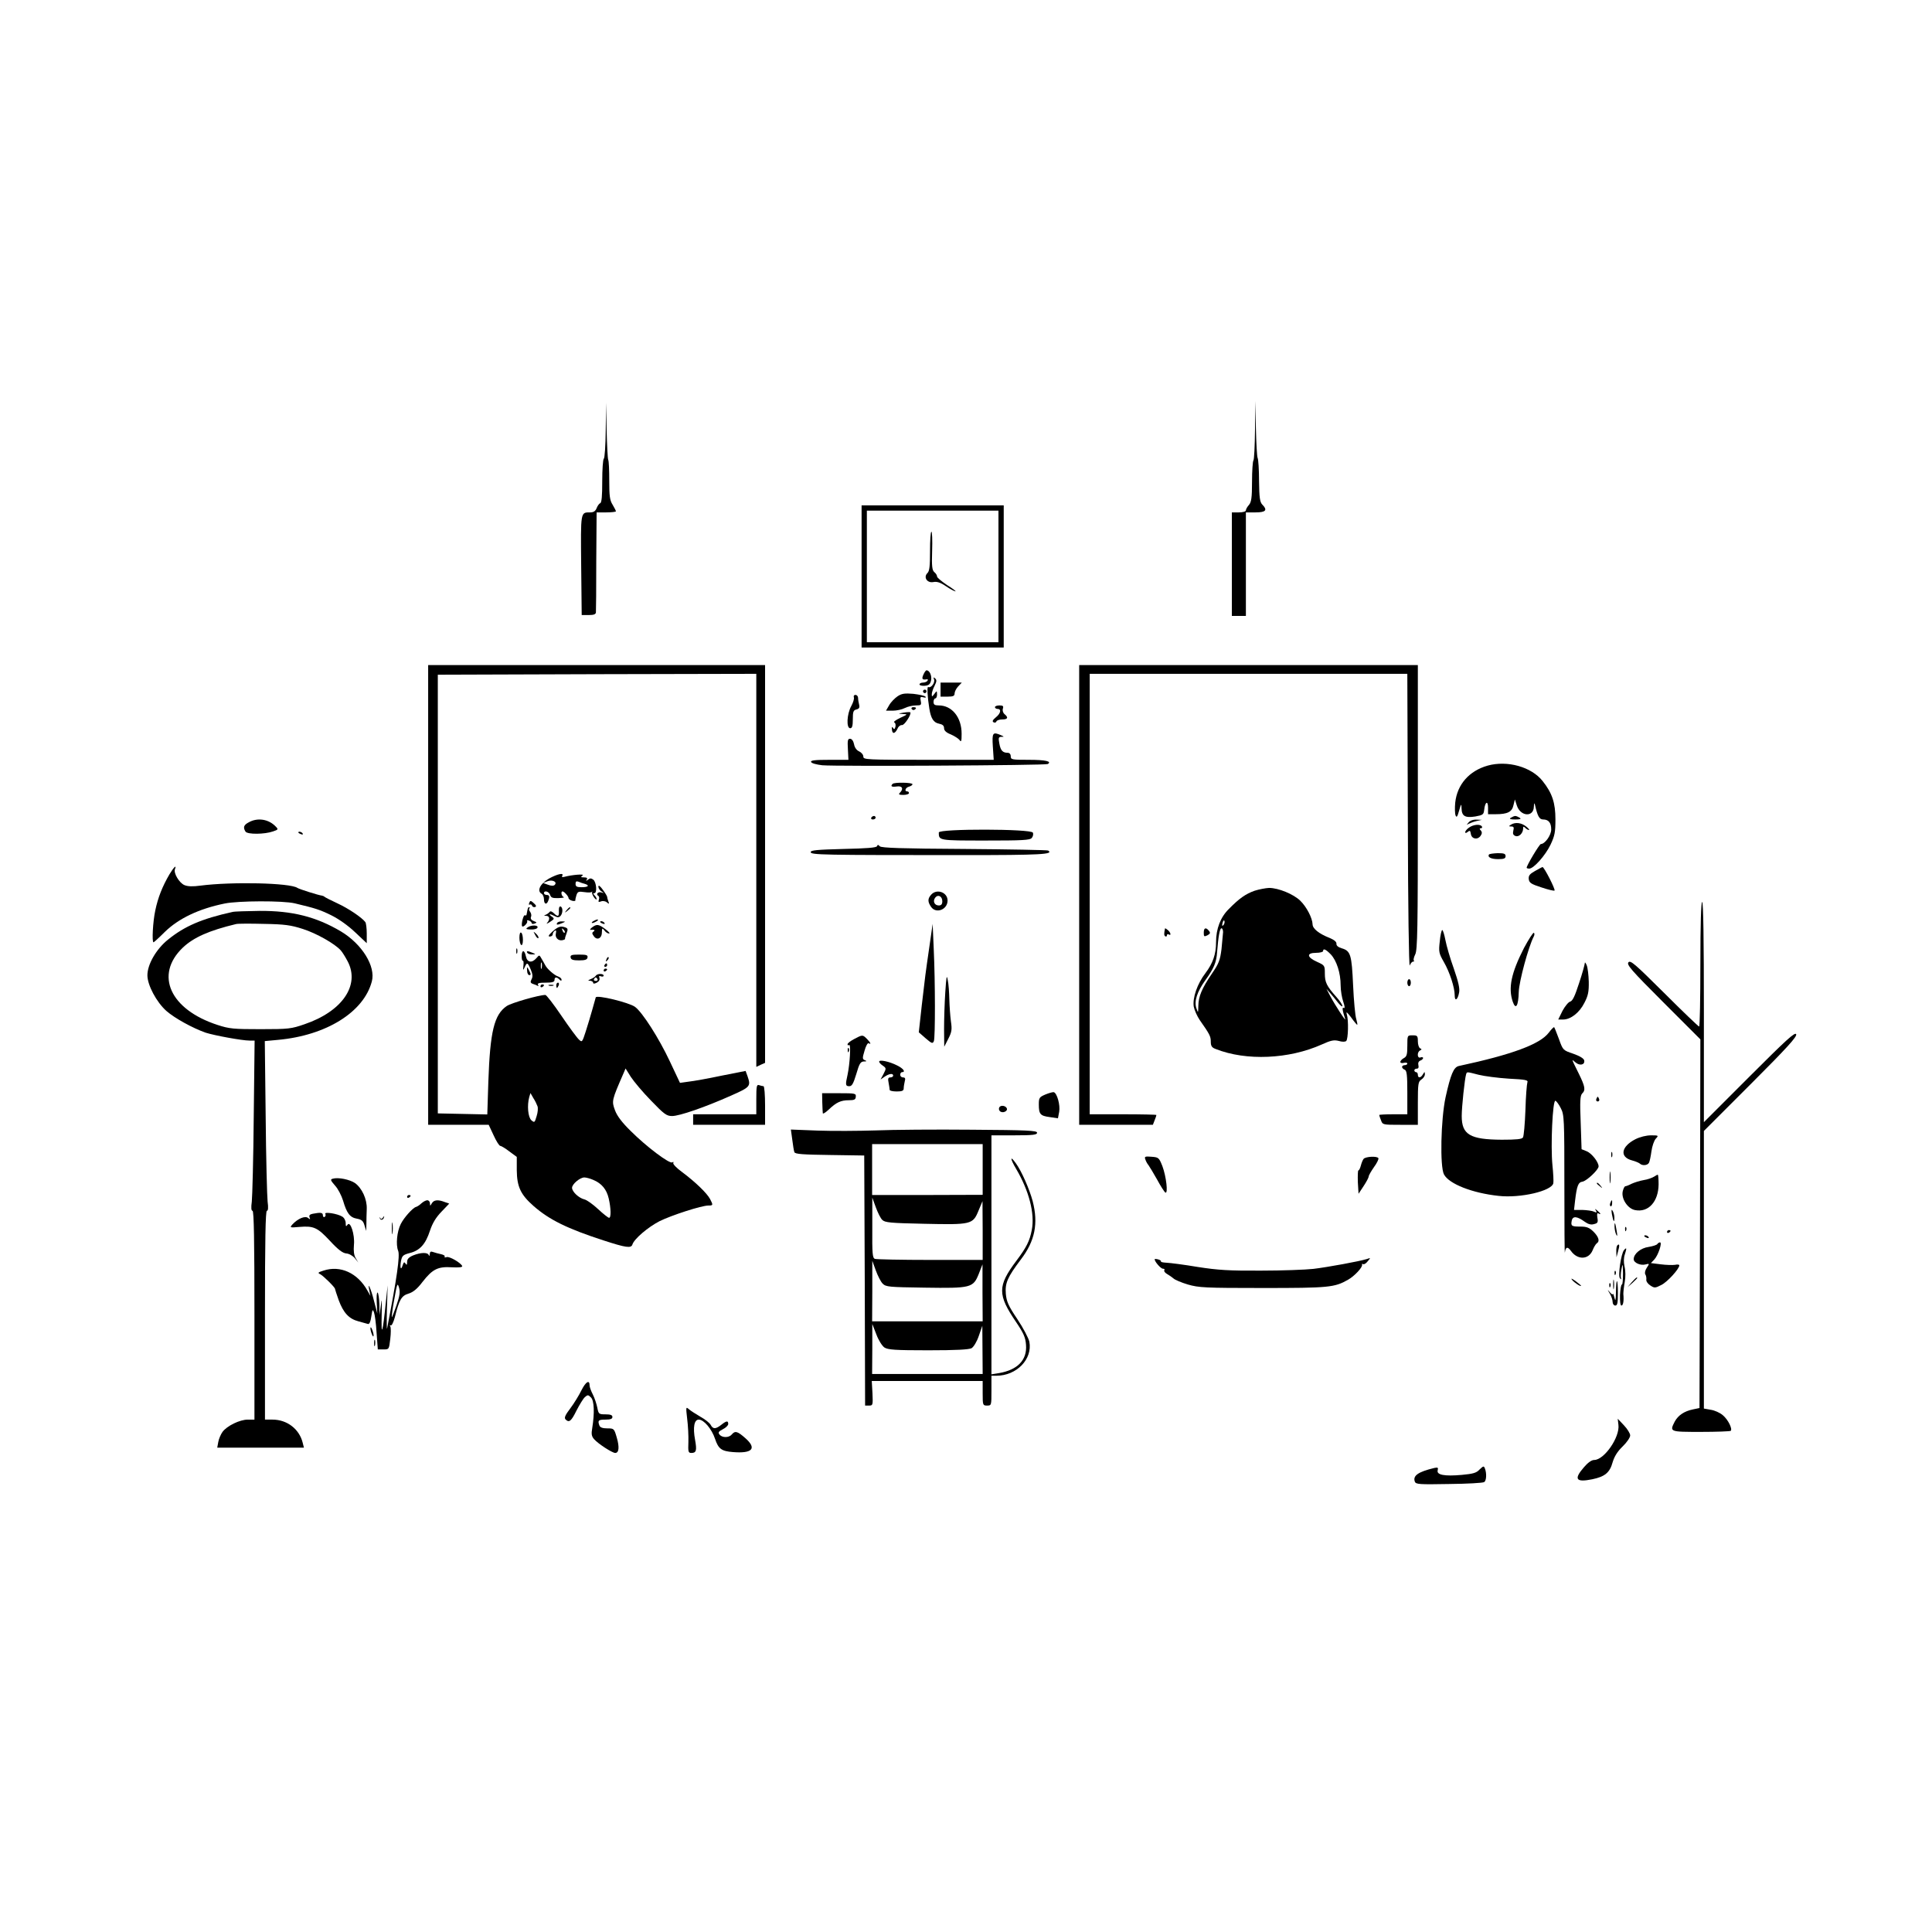 <?xml version="1.0" standalone="no"?>
<!DOCTYPE svg PUBLIC "-//W3C//DTD SVG 20010904//EN"
 "http://www.w3.org/TR/2001/REC-SVG-20010904/DTD/svg10.dtd">
<svg version="1.0" xmlns="http://www.w3.org/2000/svg"
 width="1101pt" height="1101pt" viewBox="0 0 1101 1101"
 preserveAspectRatio="xMidYMid meet">

<g transform="translate(0,1101) scale(0.1,-0.1)"
fill="#000000" stroke="none">
<path d="M7152 8559 c-1 -91 -5 -169 -9 -173 -4 -4 -8 -59 -8 -121 0 -93 -4
-117 -18 -133 -9 -10 -17 -24 -17 -30 0 -7 -16 -12 -40 -12 l-40 0 0 -295 0
-295 40 0 40 0 0 295 0 295 55 0 c59 0 70 13 38 45 -13 14 -17 39 -18 133 0
65 -4 124 -8 132 -4 8 -8 85 -10 170 l-3 155 -2 -166z"/>
<path d="M3452 8558 c-1 -86 -6 -159 -11 -162 -5 -4 -9 -61 -9 -128 0 -85 -3
-123 -12 -126 -6 -2 -15 -15 -20 -28 -7 -17 -17 -24 -37 -24 -55 0 -54 6 -51
-301 l3 -284 40 0 c28 0 40 4 41 15 1 8 2 140 2 293 l2 277 55 0 c30 0 55 3
55 6 0 4 -9 21 -19 38 -16 25 -19 50 -19 136 0 58 -2 112 -6 120 -3 8 -7 85
-9 170 l-3 155 -2 -157z"/>
<path d="M4910 7725 l0 -405 405 0 405 0 0 405 0 405 -405 0 -405 0 0 -405z
m780 0 l0 -375 -375 0 -375 0 0 375 0 375 375 0 375 0 0 -375z"/>
<path d="M5300 7869 c0 -85 -3 -114 -15 -125 -24 -24 -1 -58 34 -51 20 4 40
-2 72 -24 24 -16 48 -29 54 -29 5 0 -16 16 -48 36 -31 21 -57 42 -57 49 0 7
-7 18 -16 25 -12 11 -15 33 -12 122 2 59 0 108 -4 108 -5 0 -8 -50 -8 -111z"/>
<path d="M2440 5910 l0 -1310 173 0 172 0 28 -60 c15 -33 32 -60 38 -60 5 0
29 -14 52 -32 l42 -31 0 -76 c1 -94 22 -139 96 -204 89 -78 192 -129 399 -196
126 -41 157 -46 164 -23 10 32 89 99 155 133 69 34 239 89 278 89 27 0 28 2 9
38 -18 33 -83 96 -158 152 -32 23 -55 47 -51 53 3 6 1 7 -6 3 -15 -10 -147 89
-237 179 -49 48 -77 85 -89 117 -20 54 -19 57 48 211 l12 28 30 -48 c17 -26
68 -87 115 -135 75 -78 89 -88 120 -88 42 0 187 50 333 115 113 50 117 54 97
112 l-11 30 -137 -27 c-75 -16 -159 -31 -187 -34 l-50 -7 -58 123 c-62 132
-156 279 -198 310 -34 25 -219 70 -224 54 -2 -6 -11 -38 -20 -71 -9 -33 -26
-88 -37 -123 -20 -62 -21 -63 -39 -46 -11 10 -56 71 -100 136 -44 65 -85 118
-91 118 -36 0 -193 -45 -220 -63 -72 -49 -95 -145 -105 -430 l-6 -188 -141 3
-141 3 0 1250 0 1250 908 3 907 2 0 -1120 0 -1120 25 12 25 11 0 1134 0 1133
-960 0 -960 0 0 -1310z m623 -1204 c4 -10 2 -36 -5 -57 -11 -37 -12 -38 -30
-23 -19 18 -25 84 -12 132 l7 23 16 -28 c10 -15 20 -36 24 -47z m318 -420 c48
-20 76 -54 88 -106 13 -56 14 -110 2 -110 -5 0 -33 22 -62 49 -30 28 -65 53
-79 56 -32 8 -70 44 -70 66 0 21 45 59 70 59 10 0 33 -6 51 -14z"/>
<path d="M6150 5910 l0 -1310 210 0 210 0 10 26 c6 14 10 27 10 30 0 2 -85 4
-190 4 l-190 0 0 1255 0 1255 905 0 905 0 3 -842 c1 -481 6 -833 11 -820 4 12
13 22 19 22 6 0 8 3 4 6 -3 4 0 19 8 35 13 24 15 147 15 839 l0 810 -965 0
-965 0 0 -1310z"/>
<path d="M5262 7165 c-11 -25 -6 -31 21 -26 5 1 6 -3 2 -9 -3 -5 -15 -10 -26
-10 -10 0 -19 -5 -19 -10 0 -6 13 -9 30 -8 23 2 31 8 36 31 5 26 -8 57 -26 57
-4 0 -12 -11 -18 -25z"/>
<path d="M5323 7138 c7 -19 -19 -52 -33 -43 -8 5 -5 -55 6 -123 9 -56 24 -80
55 -86 20 -4 29 -11 29 -26 0 -13 12 -25 38 -35 20 -9 43 -23 50 -32 10 -14
12 -8 12 36 0 93 -55 161 -130 161 -23 0 -30 4 -30 20 0 11 5 20 10 20 6 0 10
10 10 23 -1 21 -1 22 -15 3 -14 -18 -15 -18 -15 -2 0 9 7 31 16 48 12 24 13
33 3 42 -9 8 -11 7 -6 -6z"/>
<path d="M5360 7080 l0 -40 40 0 c32 0 40 4 40 18 0 10 9 28 20 40 l21 22 -61
0 -60 0 0 -40z"/>
<path d="M5260 7070 c0 -5 5 -10 10 -10 6 0 10 5 10 10 0 6 -4 10 -10 10 -5 0
-10 -4 -10 -10z"/>
<path d="M5115 7042 c-16 -11 -38 -33 -48 -51 l-18 -31 39 0 c22 0 53 7 68 15
16 8 44 15 63 15 30 0 33 2 28 26 -4 22 -2 25 16 20 12 -3 16 -1 11 4 -6 6
-37 12 -69 16 -49 4 -66 2 -90 -14z"/>
<path d="M4866 7036 c3 -7 -4 -30 -15 -50 -25 -45 -29 -126 -6 -126 11 0 15
12 15 51 0 43 3 52 21 56 15 4 19 11 15 27 -3 11 -6 29 -6 39 0 9 -7 17 -15
17 -8 0 -12 -6 -9 -14z"/>
<path d="M5670 6980 c0 -5 7 -10 15 -10 23 0 18 -26 -10 -48 -18 -15 -22 -23
-13 -28 6 -4 14 -2 16 4 2 7 17 12 33 12 32 0 37 11 14 30 -9 7 -13 21 -10 31
5 15 1 19 -19 19 -14 0 -26 -4 -26 -10z"/>
<path d="M5195 6970 c4 -6 11 -8 16 -5 14 9 11 15 -7 15 -8 0 -12 -5 -9 -10z"/>
<path d="M5150 6949 c-34 -6 -34 -6 -5 -8 29 -1 29 -2 -15 -22 -25 -12 -40
-23 -34 -26 7 -2 9 -13 7 -24 -4 -16 -8 -17 -14 -7 -6 9 -8 6 -6 -10 2 -27 18
-24 32 6 5 13 17 21 25 20 13 -3 54 59 48 72 -2 3 -19 2 -38 -1z"/>
<path d="M5658 6755 l5 -75 -372 0 c-354 0 -371 1 -371 18 0 11 -11 24 -24 30
-14 6 -26 22 -29 41 -4 19 -13 31 -23 31 -13 0 -15 -10 -12 -60 l3 -60 -108 0
c-83 0 -108 -3 -105 -12 3 -8 30 -15 64 -19 75 -7 1272 -1 1285 7 25 15 -12
24 -107 24 -97 0 -104 1 -104 20 0 12 -7 20 -17 20 -29 0 -41 13 -48 53 -6 32
-5 37 11 38 18 0 17 1 -1 9 -48 21 -52 15 -47 -65z"/>
<path d="M8478 6647 c-106 -30 -174 -108 -185 -211 -3 -30 -2 -63 2 -73 6 -14
10 -8 20 27 12 41 13 42 14 14 1 -45 20 -56 78 -47 44 8 48 11 51 38 5 46 22
55 22 12 l0 -37 44 0 c67 0 93 13 101 52 l8 32 11 -34 c20 -63 95 -69 97 -8 1
20 3 25 6 13 15 -66 25 -85 47 -85 31 0 46 -19 46 -57 0 -33 -36 -83 -59 -83
-8 0 -81 -122 -81 -135 0 -3 7 -5 15 -5 25 0 91 74 121 136 24 51 28 71 28
144 0 94 -18 150 -73 219 -64 81 -201 119 -313 88z"/>
<path d="M5087 6543 c-14 -14 -6 -19 23 -15 32 5 41 -13 18 -36 -9 -9 -5 -12
20 -12 18 0 32 5 32 10 0 6 -4 10 -10 10 -18 0 -10 22 10 27 11 3 20 9 20 14
0 10 -103 12 -113 2z"/>
<path d="M4965 6350 c-3 -5 1 -10 9 -10 9 0 16 5 16 10 0 6 -4 10 -9 10 -6 0
-13 -4 -16 -10z"/>
<path d="M8610 6350 c-11 -7 -4 -10 25 -10 29 0 36 3 25 10 -8 5 -19 10 -25
10 -5 0 -17 -5 -25 -10z"/>
<path d="M1418 6324 c-29 -15 -34 -29 -19 -53 11 -17 109 -16 157 1 30 10 31
12 15 28 -40 42 -103 52 -153 24z"/>
<path d="M8369 6323 c-12 -14 -12 -16 0 -8 8 4 28 12 45 16 l31 7 -31 1 c-19
1 -37 -6 -45 -16z"/>
<path d="M8610 6310 c-13 -8 -12 -10 3 -10 13 0 16 -5 11 -24 -4 -17 -1 -25
12 -30 20 -8 44 16 44 43 0 12 3 12 12 3 7 -7 16 -12 21 -12 5 0 -2 9 -16 20
-27 22 -63 26 -87 10z"/>
<path d="M8372 6294 c-12 -8 -22 -20 -22 -26 0 -7 5 -6 14 1 12 10 15 8 18
-11 4 -29 37 -36 55 -12 9 13 10 21 2 31 -9 9 -8 13 0 13 7 0 9 5 6 10 -9 15
-48 12 -73 -6z"/>
<path d="M5350 6266 c0 -46 -3 -46 265 -46 211 0 255 2 265 15 7 8 10 22 6 30
-8 22 -536 23 -536 1z"/>
<path d="M1700 6266 c0 -2 7 -7 16 -10 8 -3 12 -2 9 4 -6 10 -25 14 -25 6z"/>
<path d="M4998 6188 c-3 -9 -59 -13 -191 -16 -150 -4 -187 -7 -187 -18 0 -16
65 -17 873 -17 436 0 515 4 480 26 -5 3 -219 7 -477 9 -359 2 -472 6 -482 15
-9 10 -13 10 -16 1z"/>
<path d="M8485 6140 c-9 -15 13 -26 53 -26 33 0 42 4 42 17 0 14 -9 17 -45 17
-25 -1 -48 -4 -50 -8z"/>
<path d="M966 6028 c-41 -70 -66 -134 -81 -206 -14 -64 -20 -182 -10 -182 2 0
31 26 64 59 79 77 194 132 341 162 77 16 333 17 400 1 117 -28 140 -35 206
-67 43 -21 97 -59 137 -97 l67 -63 0 55 c0 30 -4 60 -8 65 -18 25 -96 78 -159
107 -37 17 -70 34 -73 37 -3 3 -9 6 -15 7 -19 2 -130 37 -140 44 -41 29 -375
36 -553 13 -43 -6 -72 -5 -91 3 -29 12 -63 68 -54 91 11 28 -7 11 -31 -29z"/>
<path d="M8747 6046 c-30 -17 -37 -26 -35 -46 3 -21 13 -28 72 -47 38 -13 72
-21 75 -18 6 6 -60 136 -69 134 -3 -1 -22 -11 -43 -23z"/>
<path d="M3128 6003 c-49 -28 -70 -70 -42 -86 8 -4 14 -19 14 -32 0 -28 15
-33 24 -9 10 25 7 34 -9 34 -8 0 -15 5 -15 10 0 18 29 10 35 -10 5 -16 14 -19
48 -18 23 1 36 3 29 6 -12 4 -18 32 -6 32 9 0 34 -28 34 -38 0 -5 9 -12 20
-15 10 -3 19 -2 19 2 -1 3 2 17 6 30 7 20 12 22 46 17 20 -3 39 -3 42 2 2 4 3
2 1 -3 -1 -6 4 -19 12 -30 8 -10 14 -14 14 -9 0 6 -5 15 -12 22 -9 9 -9 12 -1
12 17 0 12 63 -6 77 -12 9 -19 9 -30 0 -12 -9 -13 -9 -7 1 5 8 0 12 -16 12
-19 0 -20 2 -8 11 15 10 -60 4 -104 -8 -12 -3 -16 -1 -12 6 12 19 -27 11 -76
-16z m33 -36 c-6 -6 -20 -6 -38 1 l-28 10 25 10 c28 11 58 -4 41 -21z m172 6
c29 -9 19 -19 -18 -19 -28 0 -35 4 -35 19 0 14 4 17 18 12 9 -4 25 -10 35 -12z"/>
<path d="M3410 5957 c0 -9 8 -21 18 -27 16 -11 16 -11 0 -6 -19 6 -34 -9 -19
-19 6 -3 7 -13 4 -22 -5 -13 -2 -15 12 -10 9 4 25 2 33 -5 13 -11 15 -10 9 5
-4 10 -7 22 -7 26 0 4 -11 22 -25 41 -16 22 -25 28 -25 17z"/>
<path d="M7150 5934 c-51 -18 -87 -43 -147 -104 -48 -47 -73 -113 -73 -189 0
-69 -18 -120 -60 -176 -47 -61 -75 -142 -67 -192 4 -20 19 -54 34 -76 57 -81
63 -93 63 -123 0 -25 6 -34 28 -42 174 -69 418 -58 605 26 51 23 68 27 96 20
20 -6 37 -6 43 0 11 11 14 118 3 152 -5 18 1 13 24 -17 17 -24 33 -43 35 -43
3 0 0 15 -5 33 -6 17 -14 104 -18 192 -8 175 -14 196 -65 211 -20 6 -31 15
-30 26 1 11 -13 22 -39 33 -61 24 -97 53 -97 78 -1 35 -34 99 -70 134 -39 38
-125 73 -178 73 -20 -1 -57 -8 -82 -16z m-178 -196 c-8 -8 -9 -4 -5 13 4 13 8
18 11 10 2 -7 -1 -18 -6 -23z m-2 -40 c-1 -13 -5 -56 -9 -97 -8 -63 -15 -82
-55 -140 -57 -84 -76 -129 -77 -183 -1 -42 -1 -42 -11 -14 -14 39 4 95 51 160
49 68 63 101 67 161 7 89 15 135 25 135 5 0 9 -10 9 -22z m614 -127 c33 -35
56 -106 56 -176 0 -29 7 -71 15 -94 9 -26 10 -39 3 -35 -11 7 -8 -15 8 -63 8
-22 -57 77 -86 132 l-21 40 22 -25 c12 -14 32 -38 45 -55 13 -16 24 -24 24
-18 0 7 -15 30 -33 50 -57 64 -67 85 -67 135 0 46 -1 47 -45 67 -58 26 -61 51
-5 51 22 0 40 5 40 10 0 17 15 11 44 -19z"/>
<path d="M5307 5912 c-21 -23 -21 -41 -1 -70 28 -41 94 -16 94 36 0 47 -61 69
-93 34z m63 -38 c0 -17 -6 -24 -20 -24 -25 0 -36 25 -20 45 16 20 40 7 40 -21z"/>
<path d="M3016 5865 c-3 -9 -2 -14 3 -10 5 3 11 0 13 -6 2 -7 10 -10 17 -8 9
3 7 10 -7 22 -18 16 -20 16 -26 2z"/>
<path d="M9690 5515 c0 -195 -3 -355 -7 -355 -4 0 -94 86 -199 191 -167 166
-192 188 -204 175 -11 -14 15 -44 199 -228 l211 -211 -2 -1051 -3 -1050 -38
-8 c-49 -10 -84 -34 -103 -69 -30 -59 -30 -59 149 -59 90 0 166 3 170 6 11 11
-15 64 -45 89 -16 14 -47 28 -69 31 l-39 7 0 791 0 791 266 266 c210 210 265
271 260 285 -6 15 -57 -32 -266 -241 l-260 -260 0 628 c0 411 -3 627 -10 627
-6 0 -10 -125 -10 -355z"/>
<path d="M3185 5819 c2 -33 -6 -36 -30 -12 -11 10 -19 12 -23 6 -4 -5 -14 -13
-22 -16 -12 -4 -11 -6 3 -6 20 -1 22 -21 5 -40 -7 -8 0 -5 16 5 26 17 27 19
10 31 -22 16 -11 17 18 2 14 -8 23 -8 31 0 15 15 16 49 2 55 -7 2 -11 -6 -10
-25z"/>
<path d="M3009 5835 c-1 -3 -3 -9 -4 -15 -1 -5 -3 -15 -4 -21 0 -5 -5 -8 -10
-5 -8 5 -23 -55 -15 -63 7 -7 34 21 28 30 -3 5 2 6 10 3 9 -3 16 -10 16 -15 0
-4 7 -6 17 -2 14 5 13 7 -5 14 -14 5 -20 14 -16 24 4 8 1 21 -5 29 -6 7 -8 16
-4 19 3 4 3 7 0 7 -4 0 -8 -2 -8 -5z"/>
<path d="M3229 5823 c-13 -16 -12 -17 4 -4 9 7 17 15 17 17 0 8 -8 3 -21 -13z"/>
<path d="M1325 5813 c-176 -39 -273 -81 -368 -158 -67 -54 -117 -141 -117
-203 0 -56 52 -153 108 -203 48 -42 150 -98 224 -124 50 -16 207 -45 250 -45
l29 0 -5 -432 c-2 -238 -8 -457 -11 -485 -5 -36 -3 -53 4 -53 8 0 11 -170 11
-595 l0 -595 -38 0 c-46 0 -119 -36 -144 -70 -10 -14 -21 -40 -24 -57 l-6 -33
247 0 247 0 -7 28 c-19 78 -89 132 -172 132 l-43 0 0 595 c0 425 3 595 11 595
7 0 9 17 4 53 -3 28 -9 246 -11 483 l-5 431 75 7 c275 25 489 158 535 333 23
86 -56 213 -176 285 -142 84 -278 118 -463 117 -74 -1 -144 -3 -155 -6z m401
-97 c78 -25 182 -84 216 -122 9 -10 27 -39 40 -64 70 -135 -32 -284 -247 -357
-75 -26 -90 -28 -250 -28 -153 0 -178 2 -245 24 -271 88 -360 285 -199 440 62
59 150 98 304 135 11 3 83 3 160 1 117 -2 153 -7 221 -29z"/>
<path d="M3380 5760 c-8 -5 -10 -10 -5 -10 6 0 17 5 25 10 8 5 11 10 5 10 -5
0 -17 -5 -25 -10z"/>
<path d="M3175 5750 c-7 -12 2 -12 30 0 19 8 19 9 -2 9 -12 1 -25 -3 -28 -9z"/>
<path d="M3420 5756 c0 -2 7 -7 16 -10 8 -3 12 -2 9 4 -6 10 -25 14 -25 6z"/>
<path d="M3007 5725 c-13 -9 -9 -11 18 -12 19 -1 36 4 38 11 6 15 -36 16 -56
1z"/>
<path d="M3374 5725 c-10 -8 -14 -15 -9 -14 21 3 29 -2 18 -9 -10 -7 -10 -12
1 -27 18 -26 46 -13 46 22 1 25 2 26 14 11 7 -10 19 -18 27 -18 7 0 -2 11 -21
25 -39 29 -49 30 -76 10z"/>
<path d="M5297 5620 c-25 -173 -24 -167 -44 -339 l-17 -154 39 -34 c35 -30 40
-32 47 -16 8 22 8 335 -1 528 l-6 140 -18 -125z"/>
<path d="M3149 5702 c-23 -21 -27 -29 -16 -29 10 0 17 6 17 13 0 7 5 16 12 20
7 5 9 0 6 -14 -7 -24 13 -45 37 -40 9 2 16 5 15 8 -1 3 3 17 9 32 8 21 7 27
-5 32 -28 11 -43 6 -75 -22z m69 -7 c-3 -3 -9 2 -12 12 -6 14 -5 15 5 6 7 -7
10 -15 7 -18z"/>
<path d="M6639 5719 c-6 -31 -6 -40 2 -45 5 -3 9 0 9 6 0 6 5 8 10 5 16 -10
12 11 -5 25 -8 7 -15 11 -16 9z"/>
<path d="M6860 5695 c0 -23 2 -24 21 -15 16 9 18 14 8 26 -17 21 -29 17 -29
-11z"/>
<path d="M8205 5646 c-7 -60 -5 -69 23 -118 34 -59 62 -146 62 -190 0 -37 17
-27 25 15 5 23 -4 62 -30 137 -21 58 -42 131 -48 163 -6 31 -14 57 -18 57 -4
0 -11 -29 -14 -64z"/>
<path d="M2960 5666 c0 -19 5 -38 10 -41 6 -4 10 8 10 29 0 19 -4 38 -10 41
-6 4 -10 -8 -10 -29z"/>
<path d="M3050 5682 c6 -13 14 -21 18 -18 3 4 -2 14 -12 24 -18 16 -18 16 -6
-6z"/>
<path d="M8685 5608 c-73 -143 -91 -228 -64 -307 17 -48 32 -24 34 56 2 62 56
259 85 315 5 9 6 19 1 22 -4 3 -29 -36 -56 -86z"/>
<path d="M2942 5590 c0 -14 2 -19 5 -12 2 6 2 18 0 25 -3 6 -5 1 -5 -13z"/>
<path d="M2973 5560 c0 -16 3 -27 7 -25 3 2 5 -10 3 -28 -3 -28 -2 -29 7 -9
13 30 17 28 35 -14 11 -26 12 -41 4 -55 -8 -15 -6 -21 8 -26 10 -3 22 -8 27
-11 5 -3 6 0 2 6 -5 9 8 12 43 12 39 0 51 4 51 15 0 18 12 19 28 3 9 -9 12 -9
12 -1 0 7 -8 14 -19 18 -22 7 -64 44 -74 65 -4 8 -14 25 -21 37 -12 22 -13 22
-29 3 -26 -30 -53 -25 -60 10 -8 39 -24 39 -24 0z m114 -67 c-3 -10 -5 -4 -5
12 0 17 2 24 5 18 2 -7 2 -21 0 -30z"/>
<path d="M3005 5580 c3 -5 16 -10 28 -9 21 0 21 1 2 9 -28 12 -37 12 -30 0z"/>
<path d="M3252 5553 c2 -12 14 -16 48 -16 34 0 46 4 48 16 3 14 -5 17 -48 17
-43 0 -51 -3 -48 -17z"/>
<path d="M3456 5543 c-6 -14 -5 -15 5 -6 7 7 10 15 7 18 -3 3 -9 -2 -12 -12z"/>
<path d="M9031 5519 c-1 -9 -15 -61 -33 -114 -23 -71 -36 -99 -50 -103 -10 -2
-30 -27 -44 -53 l-24 -49 28 0 c43 0 93 39 121 95 21 40 26 63 25 120 -1 38
-6 81 -12 95 -7 16 -11 19 -11 9z"/>
<path d="M3445 5510 c-3 -5 -1 -10 4 -10 6 0 11 5 11 10 0 6 -2 10 -4 10 -3 0
-8 -4 -11 -10z"/>
<path d="M3004 5477 c0 -13 6 -24 13 -24 9 0 9 6 1 21 -15 30 -16 30 -14 3z"/>
<path d="M3440 5479 c0 -5 5 -7 10 -4 6 3 10 8 10 11 0 2 -4 4 -10 4 -5 0 -10
-5 -10 -11z"/>
<path d="M3395 5449 c-4 -6 -17 -14 -29 -19 -17 -7 -17 -9 -3 -9 9 -1 17 -6
17 -11 0 -7 7 -7 21 0 13 7 18 17 15 27 -4 11 -2 13 9 9 8 -3 15 -1 15 4 0 13
-37 13 -45 -1z m10 -19 c3 -5 -1 -10 -10 -10 -9 0 -13 5 -10 10 3 6 8 10 10
10 2 0 7 -4 10 -10z"/>
<path d="M5387 5356 c-4 -60 -7 -155 -7 -210 l1 -101 23 45 c20 39 22 53 15
100 -4 30 -8 87 -9 125 -1 39 -4 88 -9 110 -6 33 -8 21 -14 -69z"/>
<path d="M8020 5410 c0 -11 5 -20 10 -20 6 0 10 9 10 20 0 11 -4 20 -10 20 -5
0 -10 -9 -10 -20z"/>
<path d="M3170 5395 c0 -8 2 -15 4 -15 2 0 6 7 10 15 3 8 1 15 -4 15 -6 0 -10
-7 -10 -15z"/>
<path d="M3080 5389 c0 -5 5 -7 10 -4 6 3 10 8 10 11 0 2 -4 4 -10 4 -5 0 -10
-5 -10 -11z"/>
<path d="M3128 5393 c6 -2 18 -2 25 0 6 3 1 5 -13 5 -14 0 -19 -2 -12 -5z"/>
<path d="M8826 5125 c-50 -66 -210 -125 -513 -190 -29 -7 -46 -47 -75 -178
-27 -125 -33 -395 -9 -440 29 -54 161 -106 311 -122 125 -14 303 28 312 72 2
10 0 56 -5 103 -11 111 1 372 17 367 6 -2 20 -21 31 -43 19 -37 20 -59 20
-444 0 -223 1 -393 3 -377 4 31 15 35 34 9 37 -53 101 -52 124 3 7 18 18 36
24 40 18 11 11 36 -19 66 -24 23 -38 29 -74 29 -51 0 -56 3 -50 34 6 28 31 25
75 -7 18 -13 35 -18 51 -13 22 5 25 10 20 37 -3 21 -1 29 6 24 17 -10 13 1 -6
16 -14 12 -16 12 -8 0 6 -11 4 -13 -11 -6 -10 5 -40 9 -67 10 l-47 0 6 53 c10
84 18 105 42 108 24 4 92 68 92 87 0 25 -39 74 -67 86 l-30 12 -5 151 c-5 122
-3 154 8 166 21 20 17 40 -18 112 -44 89 -44 87 -20 66 24 -21 55 -15 50 11
-2 11 -25 25 -62 38 -59 20 -59 20 -82 84 -13 35 -25 65 -27 67 -2 3 -16 -11
-31 -31z m-399 -240 c32 -8 109 -18 171 -22 98 -5 112 -8 106 -22 -3 -9 -9
-80 -11 -158 -3 -77 -9 -147 -14 -155 -6 -10 -37 -13 -121 -13 -181 1 -228 29
-228 135 0 54 17 211 25 238 5 15 2 15 72 -3z"/>
<path d="M4868 5089 c-21 -11 -38 -24 -38 -30 0 -6 4 -8 9 -4 11 6 4 -109 -9
-170 -13 -57 -12 -65 10 -65 15 0 23 14 40 70 17 59 24 70 43 71 17 0 18 2 6
7 -15 6 -15 12 -2 55 7 26 18 45 23 42 17 -10 11 4 -10 25 -24 24 -25 24 -72
-1z"/>
<path d="M8020 5050 c0 -49 -3 -61 -20 -70 -11 -6 -20 -16 -20 -22 0 -5 9 -8
20 -5 11 3 20 1 20 -4 0 -5 -7 -9 -15 -9 -8 0 -15 -5 -15 -10 0 -6 7 -13 15
-16 12 -5 15 -29 15 -130 l0 -124 -80 0 c-44 0 -80 -2 -80 -4 0 -3 4 -16 10
-30 9 -26 11 -26 110 -26 l100 0 0 123 c0 111 2 123 20 135 11 7 20 20 20 30
-1 16 -1 16 -11 0 -12 -22 -29 -23 -29 -3 0 8 -4 15 -10 15 -5 0 -10 5 -10 10
0 6 6 10 14 10 9 0 12 7 9 20 -3 12 1 22 11 26 9 3 16 10 16 15 0 4 -7 6 -15
3 -19 -8 -21 31 -2 40 10 5 10 7 0 12 -7 3 -13 21 -13 40 0 31 -3 34 -30 34
-30 0 -30 0 -30 -60z"/>
<path d="M4831 5024 c0 -11 3 -14 6 -6 3 7 2 16 -1 19 -3 4 -6 -2 -5 -13z"/>
<path d="M5010 4960 c0 -5 9 -15 21 -23 20 -14 20 -16 4 -47 l-17 -32 23 16
c26 18 49 21 49 6 0 -5 -7 -10 -16 -10 -13 0 -15 -7 -10 -31 3 -17 6 -35 6
-40 0 -5 18 -9 40 -9 31 0 40 4 40 18 0 9 3 27 6 40 5 16 2 22 -10 22 -9 0
-16 7 -16 15 0 8 5 15 10 15 23 0 8 21 -27 38 -45 23 -103 35 -103 22z"/>
<path d="M4310 4746 l0 -86 -180 0 -180 0 0 -30 0 -30 205 0 205 0 0 110 c0
61 -4 110 -9 110 -5 0 -16 3 -25 6 -14 5 -16 -6 -16 -80z"/>
<path d="M5958 4773 c-35 -15 -38 -19 -38 -57 0 -55 8 -65 62 -72 l47 -7 7 37
c7 38 -12 107 -31 112 -6 1 -27 -5 -47 -13z"/>
<path d="M4686 4727 c1 -28 2 -56 3 -61 0 -6 16 4 34 21 43 41 69 53 114 53
32 0 39 4 40 20 2 19 -4 20 -95 20 l-97 0 1 -53z"/>
<path d="M9097 4747 c-3 -8 1 -14 8 -14 7 0 11 6 8 14 -3 7 -6 13 -8 13 -2 0
-5 -6 -8 -13z"/>
<path d="M5695 4700 c-4 -7 -3 -16 3 -22 14 -14 45 -2 40 15 -6 16 -34 21 -43
7z"/>
<path d="M4990 4568 c-96 -3 -244 -4 -329 -1 l-154 6 8 -58 c4 -32 9 -64 12
-71 4 -11 50 -14 201 -16 l197 -3 3 -712 2 -713 23 0 c21 0 22 3 19 70 l-4 70
316 0 316 0 0 -70 c0 -68 1 -70 25 -70 25 0 25 1 25 85 l0 85 28 0 c115 0 207
94 188 194 -4 19 -34 77 -68 128 -52 77 -62 101 -66 145 -5 61 9 94 86 196 80
105 100 204 67 332 -18 67 -63 171 -96 216 -34 47 -33 27 1 -31 74 -125 108
-256 90 -349 -12 -63 -30 -99 -88 -176 -108 -144 -108 -193 -1 -350 43 -64 53
-87 56 -129 7 -86 -48 -143 -154 -161 l-43 -7 0 681 0 681 130 0 c108 0 130 3
130 15 0 12 -52 15 -372 17 -205 2 -452 0 -548 -4z m610 -223 l0 -144 -315 -1
-315 0 0 145 0 145 315 0 315 0 0 -145z m-572 -287 c15 -15 45 -18 237 -22
270 -6 279 -4 311 74 l23 55 1 -167 0 -168 -299 0 c-165 0 -306 3 -315 6 -14
5 -16 30 -15 178 l0 171 20 -55 c11 -30 27 -63 37 -72z m2 -363 c19 -19 36
-20 239 -23 265 -4 277 -1 309 79 l21 54 0 -162 1 -163 -315 0 -315 0 1 173 0
172 20 -55 c11 -30 28 -64 39 -75z m10 -364 c20 -13 61 -16 249 -16 161 0 232
4 248 12 12 8 30 37 41 70 l20 58 1 -137 1 -138 -315 0 -315 0 1 143 0 142 23
-59 c12 -33 33 -66 46 -75z"/>
<path d="M9320 4518 c-82 -42 -92 -102 -19 -121 19 -5 38 -13 44 -18 13 -13
42 -11 51 3 5 7 11 37 15 66 4 30 15 62 25 73 17 18 16 19 -27 19 -27 0 -63
-9 -89 -22z"/>
<path d="M9182 4430 c0 -14 2 -19 5 -12 2 6 2 18 0 25 -3 6 -5 1 -5 -13z"/>
<path d="M6527 4403 c3 -10 11 -25 18 -33 6 -8 28 -45 49 -82 20 -37 41 -70
47 -74 17 -10 5 93 -17 151 -19 48 -22 50 -62 53 -37 3 -41 1 -35 -15z"/>
<path d="M7771 4406 c-5 -6 -12 -23 -16 -39 -4 -15 -10 -27 -14 -27 -3 0 -4
-30 -3 -66 l4 -67 29 44 c16 24 29 49 29 55 0 6 14 30 30 53 17 23 28 46 25
51 -8 13 -73 9 -84 -4z"/>
<path d="M9173 4300 c0 -30 2 -43 4 -27 2 15 2 39 0 55 -2 15 -4 2 -4 -28z"/>
<path d="M9427 4305 c-11 -7 -38 -17 -60 -20 -23 -4 -54 -14 -69 -21 -15 -8
-31 -14 -35 -14 -5 0 -11 -12 -15 -27 -11 -42 27 -101 70 -109 76 -15 133 48
134 147 0 28 -2 52 -4 54 -1 2 -11 -3 -21 -10z"/>
<path d="M1897 4293 c-16 -4 -14 -9 12 -39 17 -18 37 -57 46 -86 21 -72 39
-96 79 -103 27 -5 36 -13 43 -38 l10 -32 1 40 c0 22 1 61 2 86 2 55 -27 118
-67 147 -29 20 -95 34 -126 25z"/>
<path d="M9100 4266 c0 -2 8 -10 18 -17 15 -13 16 -12 3 4 -13 16 -21 21 -21
13z"/>
<path d="M2320 4189 c0 -5 5 -7 10 -4 6 3 10 8 10 11 0 2 -4 4 -10 4 -5 0 -10
-5 -10 -11z"/>
<path d="M2402 4153 c-10 -10 -24 -19 -31 -21 -18 -4 -69 -61 -87 -97 -22 -43
-29 -119 -15 -153 11 -27 -7 -155 -63 -442 -2 -14 -3 36 -1 110 l4 135 -10
-94 c-18 -180 -27 -207 -24 -76 2 87 1 103 -4 60 l-8 -60 -1 62 c-1 34 -6 64
-10 67 -5 3 -7 -23 -5 -57 l3 -62 -19 73 c-18 71 -39 116 -26 57 l6 -30 -17
30 c-56 101 -155 146 -251 114 -32 -10 -34 -13 -17 -21 19 -11 84 -75 83 -83
0 -3 10 -32 21 -64 27 -73 59 -107 113 -121 23 -6 47 -13 54 -15 8 -2 15 13
19 43 6 40 8 43 15 24 5 -13 12 -65 15 -117 l7 -95 32 0 c32 0 32 0 39 60 4
33 4 65 0 72 -4 6 -3 8 3 5 5 -3 15 17 23 46 25 101 38 123 78 135 26 8 50 27
80 67 57 73 88 88 167 83 41 -2 61 0 59 7 -8 19 -74 57 -89 51 -9 -3 -14 -2
-11 3 3 5 -7 11 -22 14 -15 3 -35 9 -44 12 -13 5 -18 2 -19 -11 0 -11 -3 -14
-6 -6 -6 16 -46 15 -88 -2 -26 -11 -35 -21 -35 -38 0 -17 -3 -19 -9 -9 -7 11
-10 9 -16 -8 -10 -34 -17 -18 -10 22 6 31 12 36 49 46 58 14 91 50 116 127 15
45 35 77 66 109 l44 46 -26 9 c-38 15 -62 12 -73 -7 -10 -17 -10 -17 -11 0 0
9 -7 17 -15 17 -8 0 -23 -8 -33 -17z m-143 -583 c-13 -38 -25 -68 -26 -66 -2
2 4 48 14 102 16 90 18 96 27 66 7 -25 4 -47 -15 -102z"/>
<path d="M9177 4155 c-4 -8 -3 -16 1 -19 4 -3 9 4 9 15 2 23 -3 25 -10 4z"/>
<path d="M9186 4090 c8 -43 14 -51 14 -19 0 13 -5 31 -10 39 -7 11 -8 5 -4
-20z"/>
<path d="M1782 4093 c-16 -3 -22 -9 -18 -20 5 -13 4 -14 -8 -4 -17 14 -58 -3
-89 -36 -17 -19 -16 -20 38 -15 83 7 104 -3 175 -79 47 -51 73 -70 93 -72 16
-1 37 -13 49 -27 l20 -25 -15 25 c-10 17 -13 42 -10 76 6 58 -21 140 -37 114
-8 -12 -10 -9 -10 10 0 14 -9 31 -20 37 -27 17 -105 29 -96 15 3 -6 2 -13 -4
-17 -5 -3 -10 1 -10 9 0 16 -12 18 -58 9z"/>
<path d="M2164 4070 c2 -16 20 -14 24 2 3 10 2 10 -6 -1 -7 -9 -11 -10 -15 -2
-4 7 -5 8 -3 1z"/>
<path d="M2233 4010 c0 -30 2 -43 4 -27 2 15 2 39 0 55 -2 15 -4 2 -4 -28z"/>
<path d="M9201 4019 c0 -13 4 -33 9 -44 7 -14 8 -8 3 20 -7 46 -13 59 -12 24z"/>
<path d="M9261 4004 c0 -11 3 -14 6 -6 3 7 2 16 -1 19 -3 4 -6 -2 -5 -13z"/>
<path d="M9500 3989 c0 -5 5 -7 10 -4 6 3 10 8 10 11 0 2 -4 4 -10 4 -5 0 -10
-5 -10 -11z"/>
<path d="M9370 3966 c0 -2 7 -7 16 -10 8 -3 12 -2 9 4 -6 10 -25 14 -25 6z"/>
<path d="M9445 3921 c-3 -6 -26 -13 -50 -17 -45 -6 -85 -39 -85 -70 0 -20 38
-37 66 -30 24 6 25 6 9 -18 -10 -15 -13 -30 -9 -38 5 -7 7 -21 6 -30 -2 -9 8
-24 22 -33 24 -16 28 -16 63 2 34 16 103 92 103 112 0 5 -11 6 -25 3 -14 -2
-50 -1 -81 3 l-56 7 20 21 c22 24 46 97 32 97 -5 0 -11 -4 -15 -9z"/>
<path d="M9217 3913 c-4 -3 -7 -20 -6 -37 l1 -31 9 34 c10 33 8 47 -4 34z"/>
<path d="M9255 3886 c-17 -19 -36 -149 -23 -161 7 -7 9 -7 6 0 -3 6 -2 28 2
50 7 38 8 36 9 -22 0 -35 -2 -63 -6 -63 -5 0 -9 -27 -11 -60 -1 -35 2 -60 8
-60 10 0 15 26 11 66 0 11 3 41 8 68 5 28 5 64 -1 88 -6 27 -5 52 2 71 11 34
10 41 -5 23z"/>
<path d="M6580 3834 c0 -14 35 -54 47 -54 8 0 12 -4 8 -9 -3 -6 5 -15 17 -22
12 -7 28 -18 36 -25 7 -7 44 -23 81 -34 63 -18 95 -20 427 -20 376 0 409 3
486 47 36 20 85 72 80 86 -1 5 1 6 6 3 5 -3 17 4 26 16 18 21 18 21 -5 13 -42
-13 -221 -46 -304 -56 -44 -5 -179 -10 -300 -10 -182 -1 -244 3 -360 21 -77
13 -156 23 -177 24 -20 1 -34 4 -32 7 2 4 -5 9 -16 12 -11 3 -20 3 -20 1z"/>
<path d="M9201 3754 c0 -11 3 -14 6 -6 3 7 2 16 -1 19 -3 4 -6 -2 -5 -13z"/>
<path d="M8959 3716 c13 -16 51 -41 51 -33 0 2 -15 14 -32 27 -21 15 -28 17
-19 6z"/>
<path d="M9193 3690 c0 -25 2 -35 4 -22 2 12 2 32 0 45 -2 12 -4 2 -4 -23z"/>
<path d="M9299 3703 l-24 -28 28 24 c15 14 27 26 27 28 0 8 -8 1 -31 -24z"/>
<path d="M9209 3648 c-1 -50 -3 -57 -9 -33 -4 17 -8 26 -9 21 0 -6 -8 -1 -17
10 -15 17 -15 17 0 -8 9 -15 16 -36 16 -48 0 -11 7 -20 15 -20 12 0 15 14 15
70 0 87 -10 93 -11 8z"/>
<path d="M9171 3684 c0 -11 3 -14 6 -6 3 7 2 16 -1 19 -3 4 -6 -2 -5 -13z"/>
<path d="M2111 3440 c0 -8 4 -24 9 -35 5 -13 9 -14 9 -5 0 8 -4 24 -9 35 -5
13 -9 14 -9 5z"/>
<path d="M2132 3355 c0 -16 2 -22 5 -12 2 9 2 23 0 30 -3 6 -5 -1 -5 -18z"/>
<path d="M3314 3088 c-14 -29 -43 -76 -64 -104 -29 -38 -36 -54 -27 -63 20
-20 32 -11 62 50 17 33 38 68 48 77 16 14 19 14 35 -2 18 -18 21 -88 7 -174
-6 -34 -4 -47 11 -64 23 -26 103 -78 120 -78 21 0 25 32 9 87 -15 52 -16 53
-54 53 -26 0 -41 5 -45 16 -11 29 -6 34 34 34 29 0 40 4 40 15 0 11 -11 15
-40 15 -37 0 -39 2 -46 38 -4 20 -15 54 -25 74 -11 21 -19 44 -19 52 0 35 -21
23 -46 -26z"/>
<path d="M3916 2925 c5 -38 8 -98 7 -132 -2 -56 -1 -63 17 -63 28 0 32 14 21
75 -13 71 -5 115 21 115 29 0 74 -53 93 -110 19 -57 37 -70 102 -75 110 -9
137 20 72 78 -46 41 -60 45 -79 22 -16 -19 -54 -19 -69 -1 -10 12 -7 18 18 31
17 8 31 22 31 30 0 20 -10 19 -40 -5 -32 -25 -47 -25 -60 0 -6 11 -32 32 -58
46 -26 15 -55 34 -66 43 -17 15 -18 14 -10 -54z"/>
<path d="M9223 2890 c9 -70 -81 -200 -138 -200 -15 0 -36 -15 -59 -42 -59 -68
-45 -87 48 -68 72 15 100 38 116 97 10 33 27 61 57 90 24 23 43 51 43 63 0 11
-16 37 -36 58 l-35 37 4 -35z"/>
<path d="M8432 2636 c-18 -20 -37 -25 -101 -31 -100 -9 -145 0 -138 26 4 16 1
18 -21 13 -91 -22 -122 -44 -109 -78 6 -15 27 -16 194 -13 104 1 194 6 201 11
13 8 15 50 4 78 -6 15 -9 14 -30 -6z"/>
</g>
</svg>
